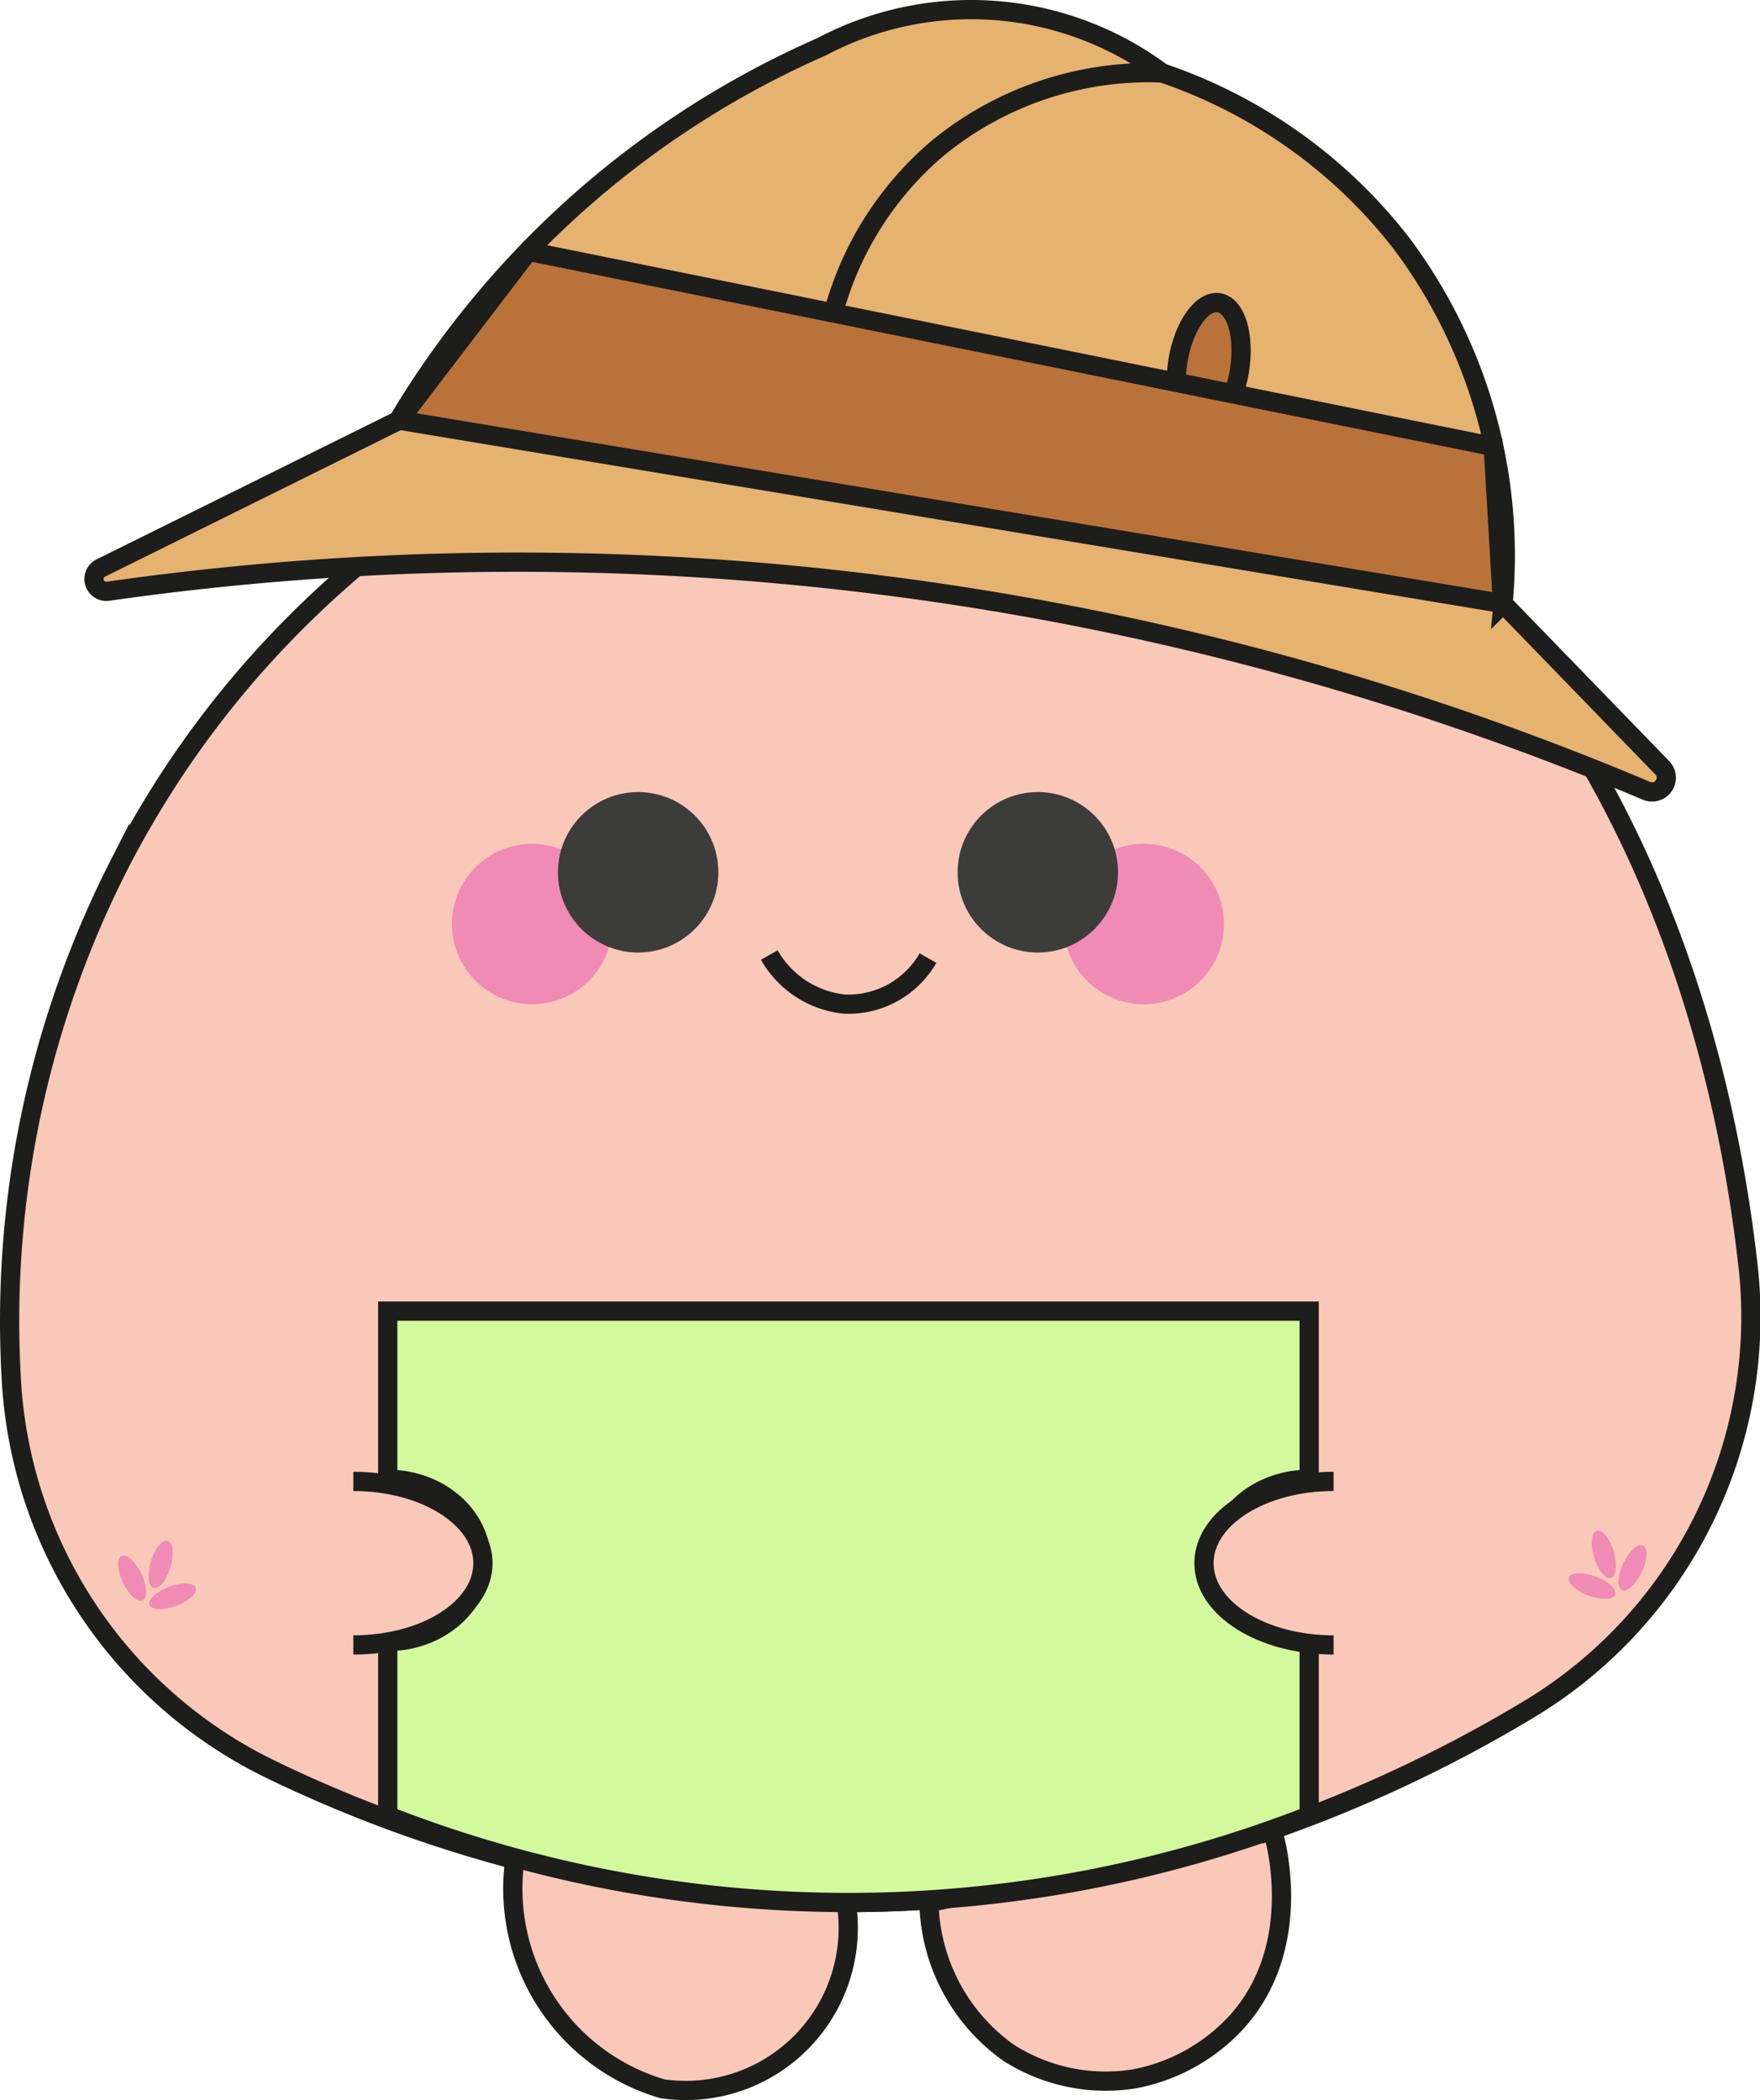 <svg xmlns="http://www.w3.org/2000/svg" viewBox="0 0 91.51 109.16"><defs><style>.cls-1{fill:#f9c8b9;}.cls-1,.cls-5{stroke:#1d1e1c;}.cls-1,.cls-3,.cls-5,.cls-6,.cls-7,.cls-8{stroke-miterlimit:10;}.cls-2{fill:#f08bb5;}.cls-3{fill:#d3f99d;}.cls-3,.cls-6,.cls-7,.cls-8{stroke:#1d1d1b;}.cls-4{fill:#3c3c3b;}.cls-5,.cls-8{fill:none;}.cls-6{fill:#e5b270;}.cls-7{fill:#b8723a;}</style></defs><g id="Calque_2" data-name="Calque 2"><g id="Calque_15" data-name="Calque 15"><g id="Calque_4" data-name="Calque 4"><path class="cls-1" d="M64.45,21.8a42,42,0,0,0-17-4.46,23.71,23.71,0,0,0-8.16,1c-7.81,2.31-24,9-33.06,26.54A52.25,52.25,0,0,0,.58,71.55,24,24,0,0,0,14,91.93a69.94,69.94,0,0,0,12.77,4.73h0a10.84,10.84,0,0,0,7.67,11.91A8.45,8.45,0,0,0,44,98.89c1.85,0,3.65-.08,5.41-.23l-1.11.24a9.84,9.84,0,0,0,4.13,7.79A9.38,9.38,0,0,0,59,108.05a9.64,9.64,0,0,0,5.28-2.93c3.64-4,2-9.68,1.87-10h0a72.31,72.31,0,0,0,13.27-6.23,23.81,23.81,0,0,0,11.5-22.8C88.75,46.05,79.24,29.38,64.45,21.8Z"/><ellipse class="cls-2" cx="6.87" cy="82.03" rx="0.53" ry="1.28" transform="translate(-34.36 10.78) rotate(-25.27)"/><ellipse class="cls-2" cx="8.36" cy="81.31" rx="1.28" ry="0.53" transform="translate(-71.9 65.8) rotate(-73.19)"/><ellipse class="cls-2" cx="8.97" cy="82.97" rx="1.28" ry="0.53" transform="translate(-28.25 8.28) rotate(-20.32)"/><path class="cls-3" d="M63.22,81.1c0-2.32,2.17-4.21,4.85-4.21V68.15H20.16v8.74c2.68,0,4.85,1.91,4.85,4.21s-2.17,4.22-4.85,4.22v9.06a65.91,65.91,0,0,0,47.91,0V85.32C65.39,85.32,63.22,83.43,63.22,81.1Z"/><circle class="cls-2" cx="27.67" cy="48.03" r="4.17"/><circle class="cls-4" cx="33.18" cy="45.34" r="4.17"/><path class="cls-5" d="M40,49.64a5.08,5.08,0,0,0,3.9,2.55,4.77,4.77,0,0,0,4.35-2.39"/><circle class="cls-2" cx="59.47" cy="48.03" r="4.17"/><circle class="cls-4" cx="53.96" cy="45.34" r="4.17"/><ellipse class="cls-2" cx="84.89" cy="81.48" rx="1.28" ry="0.53" transform="translate(-25.04 123.47) rotate(-64.73)"/><ellipse class="cls-2" cx="83.39" cy="80.79" rx="0.53" ry="1.28" transform="translate(-19.8 27.57) rotate(-16.81)"/><ellipse class="cls-2" cx="82.79" cy="82.44" rx="0.53" ry="1.28" transform="translate(-23.28 131.45) rotate(-69.68)"/><path class="cls-1" d="M18.37,77c3.72,0,6.74,1.9,6.74,4.25s-3,4.25-6.74,4.25"/><path class="cls-1" d="M69.34,77c-3.72,0-6.74,1.9-6.74,4.25s3,4.25,6.74,4.25"/></g><path class="cls-6" d="M20.76,21.84,5.25,29.52a.64.64,0,0,0,.37,1.21,150.9,150.9,0,0,1,80,10.38.74.74,0,0,0,.81-1.2l-8.28-8.54a27.06,27.06,0,0,0-5.28-18.72A26.52,26.52,0,0,0,60.42,3.79a16.62,16.62,0,0,0-17.7-1.36,48.14,48.14,0,0,0-22,19.41Z"/><ellipse class="cls-7" cx="62.84" cy="19.01" rx="3.32" ry="1.62" transform="translate(33.94 77.96) rotate(-80.71)"/><polygon class="cls-7" points="20.76 21.84 78.12 31.37 77.64 23.21 27.47 13.06 20.76 21.84"/><path class="cls-8" d="M60.42,3.79A17.31,17.31,0,0,0,48.76,7.7a17,17,0,0,0-5.43,8.57"/></g></g></svg>